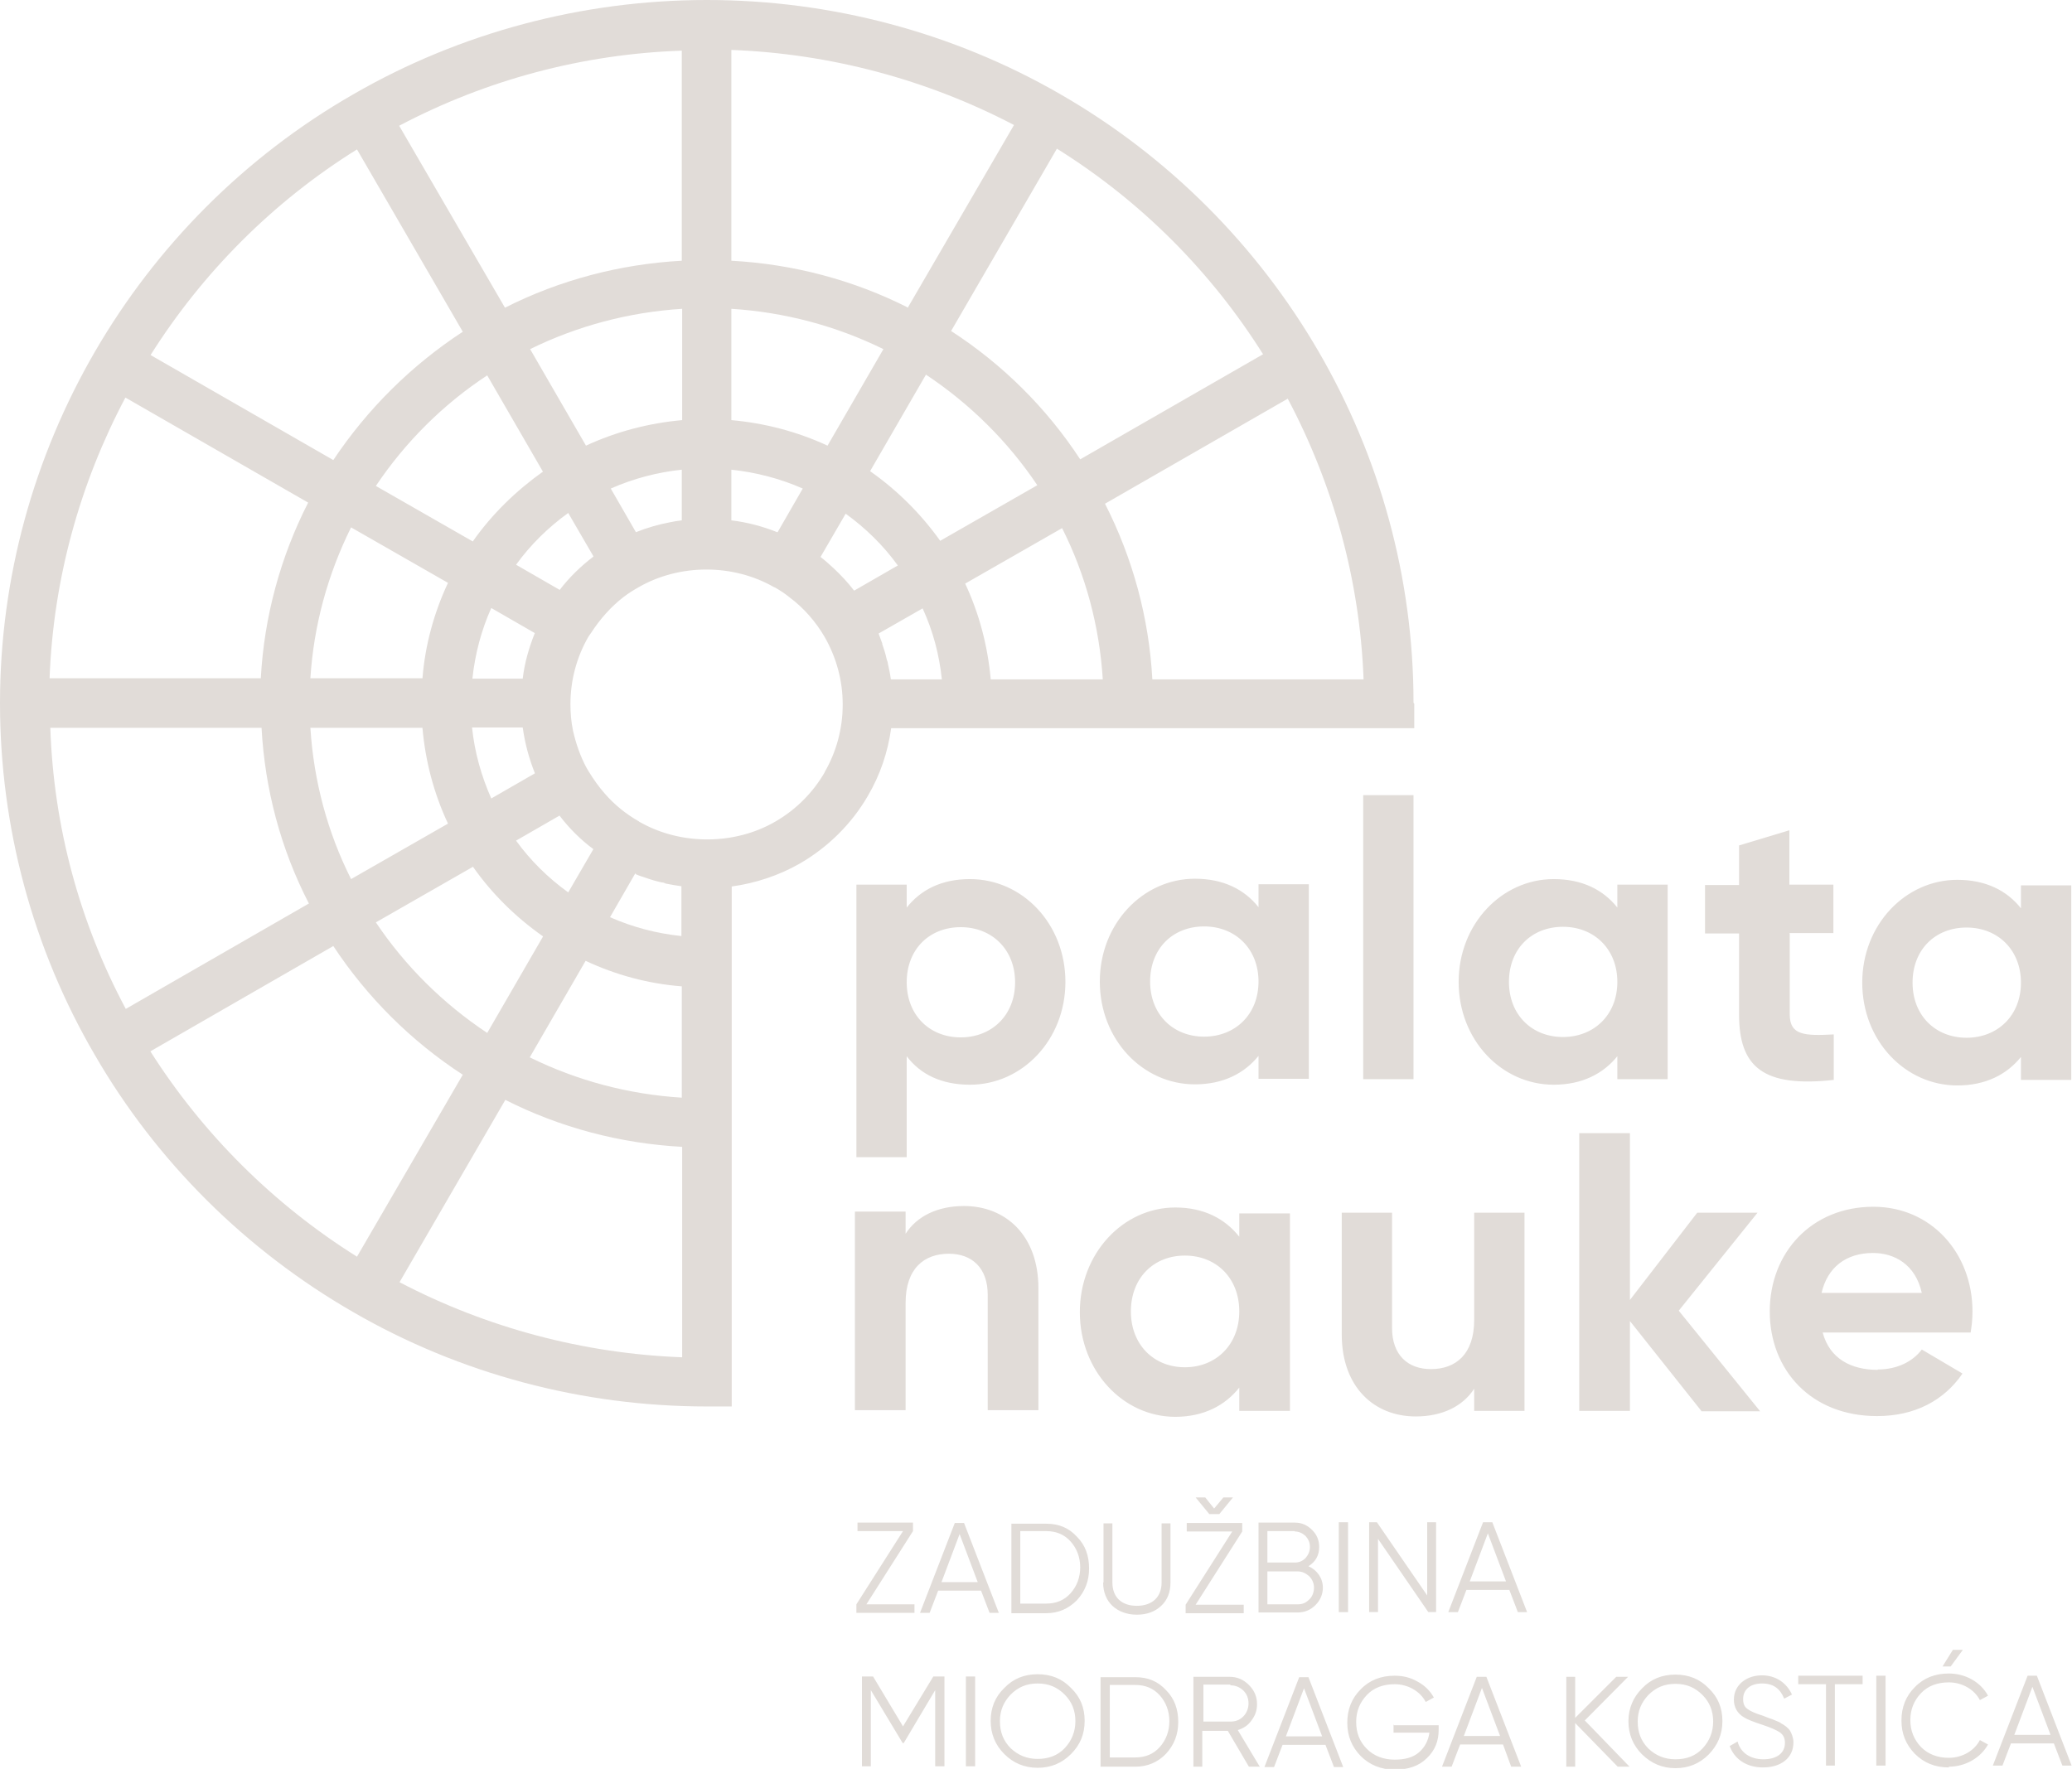 <?xml version="1.0" encoding="UTF-8"?>
<svg id="Layer_2" data-name="Layer 2" xmlns="http://www.w3.org/2000/svg" viewBox="0 0 56.01 47.83">
  <defs>
    <style>
      .cls-1 {
        fill: #E1DCD8;
      }
    </style>
  </defs>
  <g id="Layer_3" data-name="Layer 3">
    <g>
      <path class="cls-1" d="M38.21,19c0-6.77-3.66-13.07-9.56-16.46-2.88-1.66-6.18-2.54-9.54-2.54s-6.67,.88-9.56,2.55C3.66,5.93,0,12.24,0,19.01c0,3.34,.88,6.63,2.56,9.51,1.67,2.89,4.09,5.29,6.99,6.96,2.89,1.67,6.19,2.55,9.56,2.55h.67v-14.06c.65-.09,1.28-.3,1.84-.62,.76-.44,1.4-1.07,1.84-1.83,.33-.56,.54-1.18,.63-1.83h14.14v-.66h0Zm-4.07-9.42l-4.94,2.84c-.91-1.39-2.1-2.57-3.49-3.47l2.86-4.93c2.29,1.43,4.18,3.34,5.58,5.57h0ZM1.34,18.34c.1-2.68,.82-5.27,2.05-7.59l4.94,2.84c-.75,1.47-1.19,3.09-1.28,4.75H1.34Zm8.15-4.08l2.62,1.5c-.38,.81-.62,1.69-.69,2.58h-3.03c.09-1.43,.47-2.81,1.1-4.08Zm11.52,.13c-.4-.16-.82-.27-1.24-.32v-1.37c.66,.07,1.32,.24,1.93,.51l-.68,1.18h0Zm-2.58-.32c-.1,.01-.21,.03-.31,.05-.32,.06-.63,.15-.93,.27l-.68-1.18c.61-.27,1.26-.44,1.92-.51v1.36h0Zm4.65,1.89c-.16-.21-.35-.41-.54-.59-.12-.11-.24-.22-.36-.31l.68-1.17c.54,.39,1.02,.86,1.41,1.4l-1.18,.68h0Zm-.71-3.91c-.82-.38-1.7-.61-2.6-.69v-3.01c1.43,.09,2.83,.46,4.11,1.09l-1.51,2.61h0Zm-3.93-.69c-.9,.08-1.78,.31-2.6,.69l-1.51-2.61c1.28-.63,2.68-1,4.11-1.09v3.01h0Zm-2.4,3.69c-.34,.26-.65,.56-.91,.9l-1.18-.68c.39-.54,.87-1.01,1.41-1.4l.68,1.17h0Zm-1.58,2.06c-.16,.4-.28,.81-.33,1.24h-1.36c.07-.66,.24-1.31,.51-1.91l1.18,.68h0Zm-.33,2.56c.06,.43,.17,.84,.33,1.24l-1.18,.68c-.27-.61-.45-1.25-.52-1.92h1.36Zm1,2.39c.26,.34,.57,.65,.91,.9l-.68,1.17c-.54-.39-1.02-.86-1.41-1.4l1.18-.68h0Zm2.06,1.58c.09,.04,.19,.07,.28,.1,.14,.05,.28,.09,.42,.12,.03,0,.07,.01,.1,.03,.14,.03,.27,.05,.41,.07h.02v1.35c-.67-.07-1.32-.24-1.93-.51l.68-1.18h.01Zm6.89-5.28h0c-.02-.15-.05-.29-.08-.42,0-.04-.02-.07-.03-.11-.03-.14-.07-.27-.12-.41,0,0,0-.01,0-.02-.03-.09-.07-.18-.1-.27l1.19-.68c.28,.61,.45,1.25,.52,1.92h-1.37Zm1.34-3.73c-.52-.73-1.16-1.37-1.9-1.89l1.51-2.61c1.19,.79,2.22,1.81,3.01,2.99l-2.62,1.5h0Zm-.87-6.31c-1.48-.75-3.11-1.18-4.78-1.27V1.35c2.67,.1,5.29,.8,7.64,2.03l-2.86,4.92Zm-6.12-1.27c-1.66,.09-3.3,.52-4.78,1.27l-2.86-4.92c2.35-1.24,4.96-1.94,7.64-2.03V7.03Zm-3.75,5.7c-.73,.52-1.38,1.15-1.9,1.89l-2.62-1.5c.79-1.18,1.82-2.21,3.01-2.99l1.51,2.61h0Zm-3.26,6.94c.08,.9,.31,1.77,.69,2.58l-2.62,1.5c-.64-1.27-1.01-2.66-1.1-4.09h3.03Zm1.36,3.74c.52,.74,1.16,1.37,1.9,1.89l-1.51,2.61c-1.19-.79-2.22-1.81-3.01-2.99l2.62-1.5h0Zm3.05,2.55c.81,.38,1.69,.62,2.6,.69v3.01c-1.44-.09-2.83-.46-4.11-1.09l1.51-2.61Zm10.95-7.62c-.08-.89-.31-1.77-.69-2.58l2.62-1.5c.64,1.27,1.01,2.66,1.1,4.09h-3.03ZM9.65,4.04l2.86,4.93c-1.39,.91-2.58,2.09-3.5,3.47l-4.94-2.84c1.4-2.22,3.3-4.14,5.58-5.56ZM1.35,19.68H7.07c.09,1.66,.52,3.28,1.28,4.75l-4.95,2.85c-1.25-2.34-1.95-4.93-2.04-7.6Zm2.71,8.75l4.95-2.85c.91,1.38,2.1,2.57,3.5,3.48l-2.86,4.92c-2.25-1.41-4.17-3.32-5.59-5.56h0Zm6.74,6.24l2.86-4.93c1.48,.75,3.11,1.18,4.78,1.27v5.69c-2.67-.1-5.29-.8-7.64-2.03h0Zm11.5-13.8c-.32,.56-.79,1.03-1.35,1.35-1.09,.63-2.54,.64-3.65,.01-.01,0-.02-.01-.03-.02-.35-.2-.66-.45-.92-.75-.16-.18-.3-.38-.43-.59-.02-.03-.04-.07-.06-.1-.17-.31-.29-.66-.37-1.01-.05-.24-.07-.48-.07-.72,0-.65,.17-1.28,.49-1.83,.02-.03,.05-.07,.07-.1,.24-.37,.54-.71,.88-.97,.13-.1,.26-.18,.4-.26,1.11-.64,2.56-.64,3.67,0,0,0,0,0,.01,0,.14,.08,.28,.17,.4,.27,.39,.29,.71,.66,.95,1.07,.32,.56,.49,1.18,.49,1.83s-.17,1.28-.49,1.83h0Zm8.85-2.5c-.09-1.66-.53-3.28-1.28-4.75l4.94-2.84c1.23,2.32,1.95,4.91,2.05,7.59h-5.72Z"/>
      <path class="cls-1" d="M23.42,43.38h1.3v.23h-1.57v-.23l1.26-1.98h-1.23v-.23h1.5v.23l-1.26,1.98h0Zm2.52-1.9l.49,1.3h-.98l.49-1.3Zm1.06,2.13l-.94-2.43h-.25l-.94,2.43h.26l.23-.6h1.16l.23,.6h.25Zm.58-.23v-1.98h.7c.27,0,.49,.09,.66,.28s.26,.43,.26,.7-.09,.51-.26,.7c-.17,.19-.39,.28-.66,.28h-.7Zm-.24-2.19v2.43h.94c.33,0,.6-.12,.83-.35,.22-.24,.33-.52,.33-.86s-.1-.63-.33-.86c-.22-.24-.49-.35-.83-.35h-.94Zm2.48,1.6c0,.26,.09,.48,.25,.63s.39,.24,.66,.24,.49-.08,.66-.24,.25-.37,.25-.63v-1.6h-.24v1.6c0,.39-.25,.63-.67,.63s-.66-.24-.66-.63v-1.6h-.24v1.6h0Zm3.14-1.85l.37-.45h-.26l-.25,.3-.24-.3h-.26l.37,.45h.28Zm.62,.47v-.23h-1.5v.23h1.23l-1.26,1.98v.23h1.57v-.23h-1.3l1.26-1.98Zm.68,1.98v-.9h.82c.12,0,.22,.05,.31,.13,.09,.09,.13,.2,.13,.31s-.04,.24-.13,.32c-.09,.09-.18,.13-.31,.13h-.82Zm.74-1.98c.12,0,.21,.05,.29,.12,.08,.09,.12,.18,.12,.3s-.05,.22-.12,.3c-.08,.08-.17,.12-.29,.12h-.74v-.85h.74Zm.76,1.52c0-.26-.16-.48-.39-.58,.19-.12,.29-.29,.29-.52,0-.18-.06-.33-.19-.46-.13-.13-.28-.2-.47-.2h-.98v2.43h1.06c.19,0,.35-.07,.48-.2,.13-.13,.2-.29,.2-.48m.43,.67h.25v-2.43h-.25v2.43Zm2.39-.45l-1.36-1.98h-.21v2.43h.24v-1.98l1.36,1.98h.21v-2.43h-.24v1.98Zm1.64-1.68l.49,1.3h-.98l.49-1.3Zm1.06,2.13l-.94-2.43h-.25l-.94,2.43h.26l.23-.6h1.16l.23,.6h.24Zm-16.05,1.74l-.82,1.35-.81-1.35h-.3v2.43h.24v-2.06l.86,1.43h.03l.85-1.43v2.06h.25v-2.43h-.3Zm.88,2.43h.25v-2.43h-.25v2.43Zm1.94-.2c-.29,0-.53-.1-.73-.29-.2-.2-.29-.44-.29-.73s.1-.52,.29-.72c.2-.2,.43-.3,.73-.3s.53,.1,.73,.3,.29,.44,.29,.72-.1,.53-.29,.73-.44,.29-.73,.29Zm0,.24c.35,0,.65-.12,.9-.37s.37-.54,.37-.9-.12-.65-.37-.89c-.24-.25-.54-.37-.9-.37s-.66,.12-.9,.37c-.25,.24-.37,.54-.37,.89s.12,.65,.37,.9c.24,.24,.54,.37,.9,.37Zm1.95-.27v-1.97h.69c.27,0,.49,.09,.66,.28,.17,.19,.26,.43,.26,.7s-.09,.51-.26,.7-.39,.28-.66,.28h-.69Zm-.25-2.19v2.43h.94c.33,0,.61-.12,.83-.35,.22-.24,.33-.52,.33-.86s-.1-.63-.33-.86c-.22-.24-.49-.35-.83-.35h-.94Zm3.51,.23c.14,0,.25,.05,.35,.14,.1,.1,.14,.22,.14,.35s-.05,.26-.14,.35c-.1,.1-.21,.14-.35,.14h-.73v-1h.73Zm.8,2.21l-.6-1c.16-.05,.28-.13,.37-.26,.1-.13,.15-.27,.15-.44,0-.2-.07-.37-.22-.52-.14-.14-.31-.22-.52-.22h-.98v2.43h.24v-.97h.69l.57,.97h.28Zm1.19-2.13l.49,1.3h-.98l.49-1.3Zm1.06,2.13l-.94-2.43h-.25l-.94,2.43h.26l.23-.6h1.16l.23,.6h.24Zm1.36-1.16v.23h.97c-.03,.21-.12,.39-.28,.53-.16,.14-.38,.2-.66,.2-.3,0-.56-.1-.75-.29-.2-.2-.29-.44-.29-.73s.1-.53,.29-.73c.19-.2,.45-.29,.75-.29,.36,0,.69,.19,.84,.48l.22-.12c-.1-.18-.25-.33-.44-.43-.19-.11-.39-.16-.62-.16-.37,0-.68,.12-.92,.37-.24,.24-.36,.54-.36,.9s.12,.65,.36,.9c.24,.24,.55,.37,.92,.37s.66-.1,.87-.31c.22-.21,.32-.46,.32-.77v-.12h-1.21Zm2.39-.98l.49,1.3h-.98l.49-1.3Zm1.06,2.13l-.94-2.43h-.26l-.94,2.43h.26l.23-.6h1.16l.22,.6h.26Zm1.72-1.25l1.17-1.18h-.32l-1.11,1.11v-1.11h-.24v2.43h.24v-1.18l1.15,1.18h.32l-1.21-1.25h0Zm2.45,1.05c-.29,0-.53-.1-.73-.29-.2-.2-.29-.44-.29-.73s.1-.52,.29-.72c.2-.2,.43-.3,.73-.3s.53,.1,.73,.3,.29,.44,.29,.72-.1,.53-.29,.73-.43,.29-.73,.29Zm0,.24c.35,0,.65-.12,.9-.37,.24-.25,.37-.54,.37-.9s-.12-.65-.37-.89c-.24-.25-.54-.37-.9-.37s-.66,.12-.9,.37c-.24,.24-.37,.54-.37,.89s.12,.65,.37,.9c.25,.24,.54,.37,.9,.37Zm1.46-.62c.12,.37,.46,.6,.9,.6,.25,0,.45-.06,.6-.18,.15-.12,.23-.29,.23-.5,0-.12-.05-.24-.09-.31-.05-.08-.16-.16-.24-.2-.03-.03-.09-.05-.16-.08-.07-.03-.12-.05-.16-.06l-.18-.07c-.2-.06-.33-.12-.41-.18-.09-.06-.12-.15-.12-.27,0-.26,.2-.42,.51-.42s.49,.14,.6,.41l.21-.11c-.14-.31-.43-.52-.81-.52-.21,0-.39,.06-.54,.18-.14,.12-.22,.28-.22,.48s.09,.37,.28,.48c.08,.05,.25,.12,.5,.2,.21,.07,.37,.14,.46,.2,.1,.07,.14,.16,.14,.29,0,.27-.22,.44-.58,.44s-.62-.18-.7-.48l-.21,.12m1.85-1.9v.23h.75v2.2h.24v-2.2h.75v-.23h-1.74Zm2.11,2.43h.25v-2.43h-.25v2.43Zm2.06-3.13h.28l-.33,.45h-.22l.28-.45Zm-.1,3.16c.45,0,.86-.24,1.06-.6l-.22-.12c-.15,.29-.48,.48-.84,.48-.31,0-.56-.1-.75-.29-.19-.2-.29-.44-.29-.73s.1-.53,.29-.73c.19-.2,.45-.29,.75-.29,.36,0,.69,.19,.84,.48l.22-.12c-.2-.37-.61-.6-1.06-.6-.37,0-.68,.12-.92,.37-.24,.24-.36,.54-.36,.9s.12,.65,.36,.9c.24,.24,.54,.37,.92,.37m2.26-2.18l.49,1.3h-.98l.49-1.3Zm1.06,2.13l-.94-2.43h-.25l-.94,2.43h.26l.23-.6h1.16l.23,.6h.25Z"/>
      <path class="cls-1" d="M27.44,26.56c0-.88-.62-1.49-1.47-1.49s-1.46,.6-1.46,1.49,.62,1.49,1.46,1.49,1.47-.6,1.47-1.49Zm1.36-.01c0,1.57-1.17,2.78-2.58,2.78-.77,0-1.34-.28-1.71-.77v2.73h-1.36v-7.37h1.36v.62c.38-.48,.94-.77,1.71-.77,1.42,0,2.58,1.21,2.58,2.78m5.22-.01c0-.88-.62-1.49-1.47-1.49s-1.46,.6-1.46,1.49,.62,1.49,1.46,1.49,1.47-.6,1.47-1.49Zm1.36-2.63v5.26h-1.36v-.62c-.38,.47-.95,.77-1.72,.77-1.41,0-2.57-1.21-2.57-2.78s1.17-2.78,2.57-2.78c.77,0,1.34,.29,1.72,.77v-.62h1.36Zm1.47-2.41h1.36v7.68h-1.36v-7.68Zm6.87,5.05c0-.88-.62-1.49-1.47-1.49s-1.46,.6-1.46,1.49,.62,1.49,1.46,1.49,1.47-.6,1.47-1.49Zm1.36-2.63v5.26h-1.36v-.62c-.38,.47-.95,.77-1.72,.77-1.41,0-2.57-1.21-2.57-2.78s1.17-2.78,2.57-2.78c.77,0,1.34,.29,1.72,.77v-.62h1.36Zm3.3,1.32v2.19c0,.57,.41,.58,1.19,.54v1.23c-1.91,.21-2.56-.35-2.56-1.77v-2.19h-.92v-1.31h.92v-1.07l1.36-.41v1.47h1.19v1.31h-1.19Zm6.25,1.33c0-.88-.62-1.49-1.47-1.49s-1.46,.6-1.46,1.49,.62,1.49,1.46,1.49,1.47-.6,1.47-1.49Zm1.36-2.63v5.26h-1.36v-.62c-.38,.47-.95,.77-1.72,.77-1.41,0-2.57-1.21-2.57-2.78s1.17-2.78,2.57-2.78c.77,0,1.34,.29,1.72,.77v-.62h1.36Zm-27.92,10.9v3.29h-1.37v-3.12c0-.73-.43-1.11-1.05-1.11-.67,0-1.17,.4-1.17,1.33v2.9h-1.37v-5.37h1.37v.6c.31-.48,.87-.75,1.58-.75,1.12,0,2.01,.79,2.01,2.22Zm5.43,.62c0-.9-.62-1.51-1.47-1.51s-1.46,.61-1.46,1.51,.62,1.51,1.46,1.51,1.47-.61,1.47-1.51Zm1.37-2.68v5.37h-1.37v-.63c-.38,.48-.96,.79-1.73,.79-1.41,0-2.58-1.24-2.58-2.83s1.17-2.83,2.58-2.83c.77,0,1.34,.3,1.73,.79v-.63h1.37Zm6.34,0v5.37h-1.36v-.6c-.31,.48-.87,.75-1.58,.75-1.12,0-2-.79-2-2.22v-3.29h1.36v3.12c0,.73,.43,1.11,1.05,1.11,.67,0,1.17-.4,1.17-1.33v-2.9h1.36Zm4.78,5.37l-1.93-2.43v2.43h-1.37v-7.51h1.37v4.51l1.82-2.36h1.63l-2.13,2.65,2.2,2.72h-1.59Zm5.96-3.19c-.17-.77-.74-1.08-1.32-1.08-.73,0-1.23,.39-1.39,1.08h2.71Zm-1.19,2.07c.53,0,.95-.22,1.19-.54l1.1,.65c-.5,.73-1.29,1.15-2.31,1.15-1.78,0-2.9-1.24-2.9-2.83s1.13-2.83,2.8-2.83c1.57,0,2.68,1.26,2.68,2.83,0,.2-.02,.39-.05,.57h-4c.19,.71,.77,1.01,1.49,1.01"/>
    </g>
  </g>
</svg>